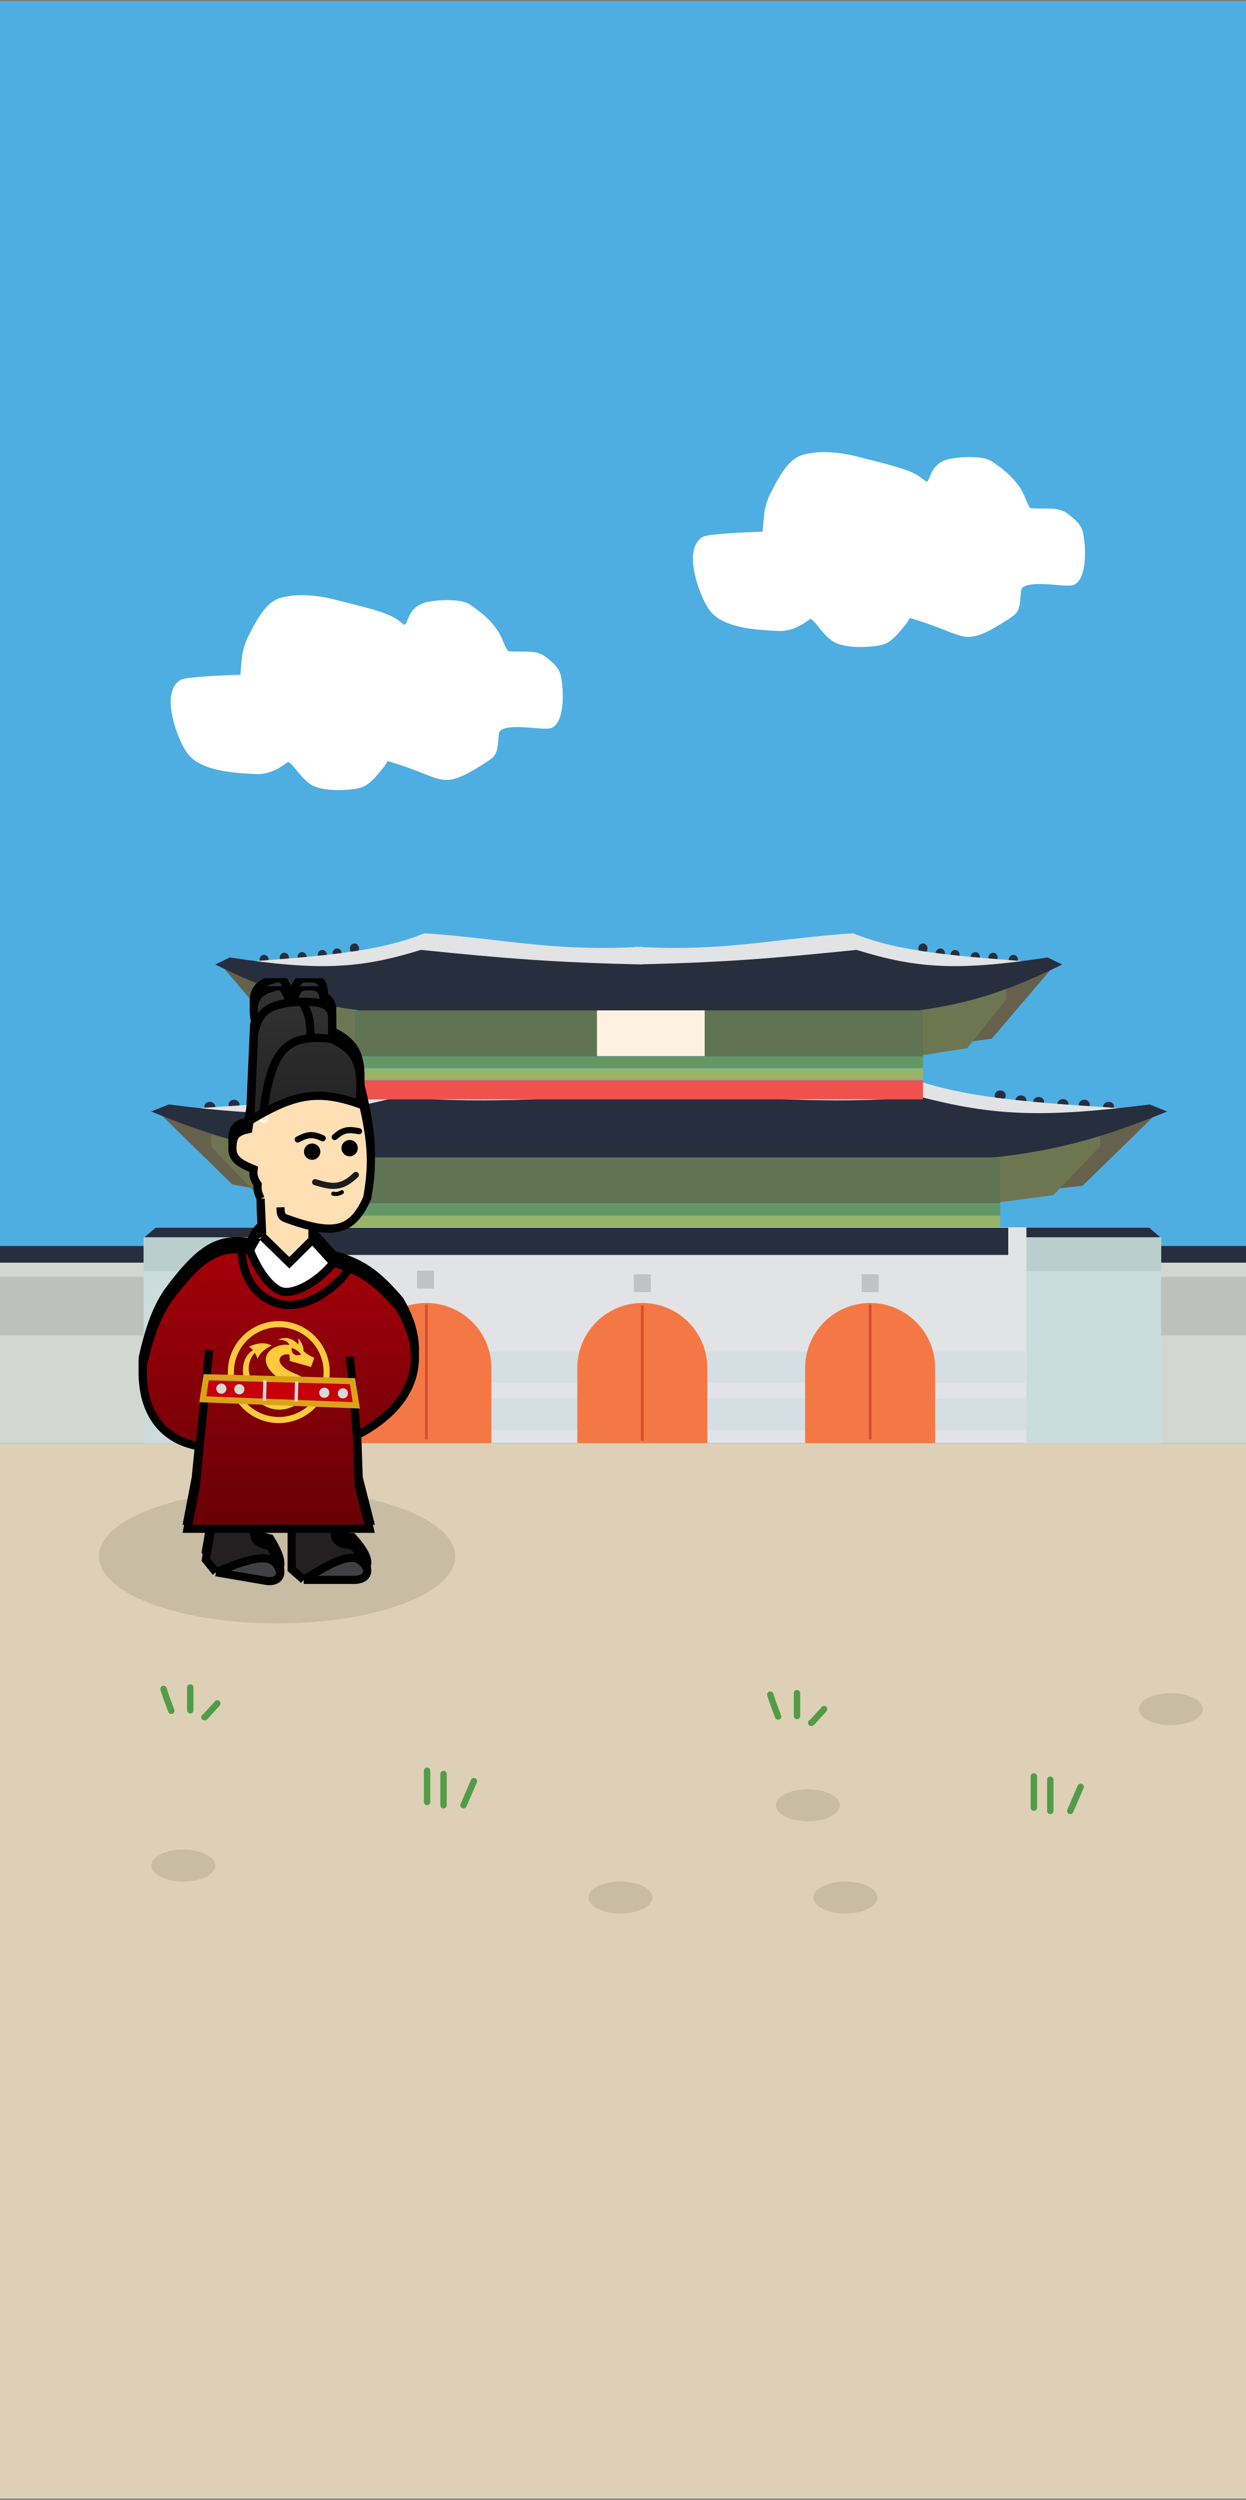 <svg width="390" height="782" viewBox="0 0 390 782" fill="none" xmlns="http://www.w3.org/2000/svg">
<rect x="0" y="0" width="390" height="782" fill="#808080" stroke="none"/>
<g clip-path="url(#clip0_290_3232)">
<rect width="390" height="781" transform="translate(0 0.5)" fill="white"/>
<rect x="0" y="451.5" width="390" height="330" fill="#DED0B6"/>
<ellipse cx="252.845" cy="564.705" rx="10" ry="5" fill="black" fill-opacity="0.1"/>
<ellipse cx="194.199" cy="593.568" rx="10" ry="5" fill="black" fill-opacity="0.1"/>
<ellipse cx="264.611" cy="593.568" rx="10" ry="5" fill="black" fill-opacity="0.1"/>
<ellipse cx="366.47" cy="534.639" rx="10" ry="5" fill="black" fill-opacity="0.1"/>
<ellipse cx="57.391" cy="583.568" rx="10" ry="5" fill="black" fill-opacity="0.1"/>
<rect x="0" y="0.5" width="390" height="451" fill="#4EAEE1"/>
<ellipse cx="86.726" cy="486.858" rx="55.757" ry="20.959" fill="black" fill-opacity="0.1"/>
<path d="M220.552 169.17C221.791 168.371 233.956 167.788 240.03 167.644C240.03 165.559 240.468 161.785 240.617 160.326C241.055 158.001 241.642 156.538 242.15 155.374C244.147 151.397 247.296 144.967 251.282 143.697C255.839 142.245 262.195 142.66 267.748 144.084C275.991 146.199 283.95 147.917 287.193 150.283C288.787 151.446 289.57 152.305 290.396 152.021C290.836 151.87 291.333 151.482 291.636 150.997C292.728 149.243 292.902 145.659 297.922 144.794C302.546 143.997 307.972 144.22 309.739 145.462C312.452 147.369 315.622 149.504 318.206 153.425C320.176 156.416 320.391 160.165 322.747 160.348C326.469 160.637 330.901 159.882 333.241 161.664C335.354 163.273 337.22 164.749 337.688 166.998C338.56 171.182 338.734 179.636 335.853 181.589C334.023 182.83 318.952 178.715 318.267 184.593C317.978 187.074 317.977 189.331 317.389 190.349C317.093 190.862 316.716 191.377 315.252 192.331C308.326 196.844 304.75 198.433 301.616 197.711C297.817 196.835 294.724 194.871 285.919 192.237C284.25 191.738 283.745 192.136 283.526 192.686C283.09 193.778 282.363 194.528 281.551 195.534C279.433 198.157 277.665 200.026 275.42 200.491C271.218 201.363 263.889 201.369 261.181 199.309C257.538 196.537 256.611 193.481 254.037 192.239C253.597 192.027 253.163 192.316 252.723 192.609C250.969 193.778 247.828 196.226 243.654 196.036C235.458 195.661 226.672 194.831 223.158 190.036C220.316 186.159 215.286 172.566 220.552 169.17Z" fill="white" stroke="white" stroke-width="2.709" stroke-linecap="round"/>
<path d="M57.093 213.917C58.332 213.118 70.497 212.536 76.571 212.391C76.571 210.307 77.009 206.532 77.158 205.074C77.596 202.749 78.183 201.286 78.691 200.121C80.687 196.145 83.837 189.714 87.823 188.444C92.379 186.993 98.736 187.407 104.288 188.832C112.532 190.947 120.491 192.665 123.734 195.03C125.328 196.193 126.111 197.053 126.937 196.769C127.377 196.618 127.874 196.23 128.176 195.744C129.269 193.99 129.443 190.406 134.463 189.541C139.087 188.744 144.513 188.967 146.28 190.209C148.992 192.116 152.163 194.252 154.746 198.172C156.717 201.163 156.932 204.913 159.288 205.096C163.01 205.385 167.442 204.629 169.782 206.412C171.895 208.021 173.761 209.497 174.229 211.745C175.1 215.93 175.274 224.383 172.394 226.337C170.564 227.578 155.493 223.463 154.808 229.341C154.519 231.821 154.517 234.078 153.93 235.097C153.634 235.609 153.257 236.124 151.793 237.078C144.867 241.591 141.291 243.181 138.156 242.458C134.357 241.582 131.265 239.619 122.459 236.984C120.791 236.485 120.285 236.884 120.066 237.433C119.631 238.526 118.904 239.275 118.091 240.282C115.974 242.905 114.206 244.773 111.961 245.239C107.759 246.11 100.43 246.117 97.722 244.057C94.079 241.285 93.152 238.229 90.578 236.987C90.137 236.774 89.704 237.063 89.264 237.357C87.51 238.526 84.368 240.974 80.195 240.783C71.999 240.409 63.212 239.579 59.698 234.784C56.856 230.906 51.827 217.313 57.093 213.917Z" fill="white" stroke="white" stroke-width="2.709" stroke-linecap="round"/>
<rect x="361.749" y="394.97" width="80.927" height="56.442" fill="#D2D7D1"/>
<path d="M446.94 389.757L454.199 394.953H446.94V394.971H361.749V389.757H446.94Z" fill="#272E3E"/>
<rect x="361.749" y="399.397" width="80.927" height="18.335" fill="#BCC1BD"/>
<rect x="320.525" y="387.033" width="42.904" height="64.467" fill="#CADCDC"/>
<rect x="320.525" y="387.033" width="42.904" height="10.589" fill="#BACECD"/>
<path d="M359.708 384.048L363.143 387.023H359.707V387.033H319.396V384.048H359.708Z" fill="#272E3E"/>
<rect width="80.927" height="56.442" transform="matrix(-1 0 0 1 46.649 394.97)" fill="#D2D7D1"/>
<path d="M-38.542 389.757L-45.801 394.953H-38.542V394.971H46.649V389.757H-38.542Z" fill="#272E3E"/>
<rect width="80.927" height="18.335" transform="matrix(-1 0 0 1 46.649 399.397)" fill="#BCC1BD"/>
<rect width="42.904" height="64.467" transform="matrix(-1 0 0 1 87.874 387.033)" fill="#CADCDC"/>
<rect width="42.904" height="10.589" transform="matrix(-1 0 0 1 87.874 387.033)" fill="#BACECD"/>
<path d="M48.691 384.048L45.257 387.023H48.691V387.033H89.002V384.048H48.691Z" fill="#272E3E"/>
<rect x="87.367" y="383.899" width="233.904" height="67.514" fill="#E2E3E5"/>
<rect x="87.225" y="422.768" width="233.851" height="9.762" fill="#D5DEE3"/>
<rect x="87.42" y="437.48" width="233.851" height="9.762" fill="#D5DEE3"/>
<path d="M310.4 324.935L300.22 326.25L313.84 308.09L328.675 303.533L310.4 324.935Z" fill="#66614D"/>
<path d="M302.748 327.874L287.071 330.363V315.817L314.951 308.895V312.628L302.748 327.874Z" fill="#6E7651"/>
<path d="M88.538 324.52L93.811 325.682L85.098 307.675L70.264 303.118L88.538 324.52Z" fill="#66614D"/>
<path d="M95.263 328.024L110.941 330.513V315.967L83.061 309.044V312.778L95.263 328.024Z" fill="#6E7651"/>
<ellipse cx="288.89" cy="296.678" rx="1.438" ry="1.551" fill="#272E3E"/>
<ellipse cx="294.303" cy="298.228" rx="1.438" ry="1.551" transform="rotate(5.966 294.303 298.228)" fill="#272E3E"/>
<ellipse cx="298.923" cy="298.711" rx="1.438" ry="1.551" transform="rotate(5.966 298.923 298.711)" fill="#272E3E"/>
<ellipse cx="305.264" cy="299.374" rx="1.438" ry="1.551" transform="rotate(5.966 305.264 299.374)" fill="#272E3E"/>
<ellipse cx="310.83" cy="299.57" rx="1.438" ry="1.551" transform="rotate(5.966 310.83 299.57)" fill="#272E3E"/>
<ellipse cx="317.171" cy="300.232" rx="1.438" ry="1.551" transform="rotate(5.966 317.171 300.232)" fill="#272E3E"/>
<path d="M329.243 301.317C298.823 299.12 281.778 297.886 266.974 291.934C241.532 293.686 226.745 297.783 198.733 296.153L198.733 302.533C250.921 305.272 280.314 305.89 329.243 301.317Z" fill="#E2E3E5"/>
<path d="M268.09 297.136C241.242 299.878 226.056 301.088 198.352 301.711L195.512 318.752L270.457 317.805C295.459 315.836 309.19 313.152 332.464 301.711L327.889 299.502C299.719 303.809 286.916 302.979 268.09 297.136Z" fill="#272E3E"/>
<ellipse cx="1.438" cy="1.551" rx="1.438" ry="1.551" transform="matrix(-1 0 0 1 112.379 295.127)" fill="#272E3E"/>
<ellipse cx="1.438" cy="1.551" rx="1.438" ry="1.551" transform="matrix(-0.995 0.104 0.104 0.995 106.797 296.536)" fill="#272E3E"/>
<ellipse cx="1.438" cy="1.551" rx="1.438" ry="1.551" transform="matrix(-0.995 0.104 0.104 0.995 102.177 297.019)" fill="#272E3E"/>
<ellipse cx="1.438" cy="1.551" rx="1.438" ry="1.551" transform="matrix(-0.995 0.104 0.104 0.995 95.836 297.682)" fill="#272E3E"/>
<ellipse cx="1.438" cy="1.551" rx="1.438" ry="1.551" transform="matrix(-0.995 0.104 0.104 0.995 90.271 297.878)" fill="#272E3E"/>
<ellipse cx="1.438" cy="1.551" rx="1.438" ry="1.551" transform="matrix(-0.995 0.104 0.104 0.995 83.929 298.541)" fill="#272E3E"/>
<path d="M70.588 301.317C101.008 299.12 118.053 297.886 132.858 291.934C158.299 293.686 173.086 297.783 201.098 296.153L201.098 302.533C148.91 305.272 119.517 305.89 70.588 301.317Z" fill="#E2E3E5"/>
<path d="M131.741 297.136C158.589 299.878 173.775 301.088 201.479 301.711L204.319 318.752L129.374 317.805C104.372 315.836 90.641 313.152 67.367 301.711L71.942 299.502C100.112 303.809 112.915 302.979 131.741 297.136Z" fill="#272E3E"/>
<rect x="110.941" y="316.057" width="177.95" height="14.456" fill="#607353"/>
<path d="M338.864 370.917L330.381 371.843L342.991 354.073L360.786 349.515L338.864 370.917Z" fill="#66614D"/>
<path d="M329.685 373.857L310.878 376.346V361.8L344.323 354.877V358.611L329.685 373.857Z" fill="#6E7651"/>
<path d="M72.72 370.503L79.045 371.664L68.593 353.658L50.798 349.1L72.72 370.503Z" fill="#66614D"/>
<path d="M80.788 374.006L99.594 376.495V361.949L66.15 355.026V358.76L80.788 374.006Z" fill="#6E7651"/>
<ellipse cx="313.062" cy="342.66" rx="1.725" ry="1.551" fill="#272E3E"/>
<ellipse cx="1.722" cy="1.554" rx="1.722" ry="1.554" transform="matrix(0.996 0.087 -0.124 0.992 318.032 342.519)" fill="#272E3E"/>
<ellipse cx="1.722" cy="1.554" rx="1.722" ry="1.554" transform="matrix(0.996 0.087 -0.124 0.992 323.574 343.002)" fill="#272E3E"/>
<ellipse cx="1.722" cy="1.554" rx="1.722" ry="1.554" transform="matrix(0.996 0.087 -0.124 0.992 331.181 343.664)" fill="#272E3E"/>
<ellipse cx="1.722" cy="1.554" rx="1.722" ry="1.554" transform="matrix(0.996 0.087 -0.124 0.992 337.857 343.86)" fill="#272E3E"/>
<ellipse cx="1.722" cy="1.554" rx="1.722" ry="1.554" transform="matrix(0.996 0.087 -0.124 0.992 345.464 344.523)" fill="#272E3E"/>
<path d="M361.468 347.3C324.977 345.103 304.53 343.868 286.77 337.917C256.251 339.669 238.512 343.766 204.91 342.135L204.91 348.515C267.514 351.254 302.773 351.872 361.468 347.3Z" fill="#E2E3E5"/>
<path d="M288.11 343.118C255.903 345.861 237.966 342.494 204.731 343.118L201.045 364.734L290.949 363.787C320.942 361.818 337.412 359.135 365.333 347.694L359.844 345.485C326.052 349.792 310.694 348.961 288.11 343.118Z" fill="#272E3E"/>
<ellipse cx="1.725" cy="1.551" rx="1.725" ry="1.551" transform="matrix(-1 0 0 1 101.319 341.109)" fill="#272E3E"/>
<ellipse cx="1.722" cy="1.554" rx="1.722" ry="1.554" transform="matrix(-0.996 0.087 0.124 0.992 94.624 342.519)" fill="#272E3E"/>
<ellipse cx="1.722" cy="1.554" rx="1.722" ry="1.554" transform="matrix(-0.996 0.087 0.124 0.992 89.082 343.002)" fill="#272E3E"/>
<ellipse cx="1.722" cy="1.554" rx="1.722" ry="1.554" transform="matrix(-0.996 0.087 0.124 0.992 81.475 343.664)" fill="#272E3E"/>
<ellipse cx="1.722" cy="1.554" rx="1.722" ry="1.554" transform="matrix(-0.996 0.087 0.124 0.992 74.799 343.86)" fill="#272E3E"/>
<ellipse cx="1.722" cy="1.554" rx="1.722" ry="1.554" transform="matrix(-0.996 0.087 0.124 0.992 67.192 344.523)" fill="#272E3E"/>
<path d="M51.188 347.3C87.679 345.103 108.126 343.868 125.886 337.917C156.405 339.669 174.144 343.766 207.746 342.135L207.746 348.515C145.142 351.254 109.883 351.872 51.188 347.3Z" fill="#E2E3E5"/>
<path d="M124.546 343.118C156.753 345.861 175.098 342.494 208.332 343.118L211.611 364.734L121.707 363.787C91.714 361.818 75.243 359.135 47.323 347.694L52.812 345.485C86.604 349.792 101.962 348.961 124.546 343.118Z" fill="#272E3E"/>
<rect x="99.594" y="362.04" width="213.467" height="14.456" fill="#607353"/>
<rect width="177.95" height="3.553" transform="matrix(1 0 0 -1 110.941 334.065)" fill="#639865"/>
<rect width="177.95" height="3.553" transform="matrix(1 0 0 -1 110.941 337.767)" fill="#98B467"/>
<rect width="213.467" height="3.553" transform="matrix(1 0 0 -1 99.594 380.197)" fill="#639865"/>
<rect width="213.467" height="3.553" transform="matrix(1 0 0 -1 99.594 383.899)" fill="#98B467"/>
<rect width="177.95" height="5.975" transform="matrix(1 0 0 -1 110.941 343.892)" fill="#EF524D"/>
<rect width="219.743" height="8.511" transform="matrix(1 0 0 -1 95.836 392.559)" fill="#272E3E"/>
<path d="M180.695 427.937C180.695 416.698 189.806 407.587 201.045 407.587C212.284 407.587 221.396 416.698 221.396 427.937V451.413H180.695V427.937Z" fill="#F47845"/>
<path d="M252.01 427.937C252.01 416.698 261.122 407.587 272.361 407.587C283.6 407.587 292.711 416.698 292.711 427.937V451.413H252.01V427.937Z" fill="#F47845"/>
<path d="M113.107 427.937C113.107 416.698 122.218 407.587 133.457 407.587C144.696 407.587 153.807 416.698 153.807 427.937V451.413H113.107V427.937Z" fill="#F47845"/>
<path d="M201.045 408.359V450.641" stroke="#D44C32" stroke-width="0.835"/>
<path d="M272.361 408.022V450.303" stroke="#D44C32" stroke-width="0.835"/>
<path d="M133.457 408.022V450.303" stroke="#D44C32" stroke-width="0.835"/>
<rect x="198.385" y="398.614" width="5.321" height="5.563" fill="#C1C2C4"/>
<rect x="269.701" y="398.614" width="5.321" height="5.563" fill="#C1C2C4"/>
<rect x="130.522" y="397.509" width="5.321" height="5.563" fill="#C1C2C4"/>
<rect x="186.848" y="316.057" width="33.716" height="14.306" fill="#FDF1E1"/>
<path d="M133.689 553.912V563.677" stroke="#529C47" stroke-width="2" stroke-linecap="round"/>
<path d="M138.829 554.94V564.705" stroke="#529C47" stroke-width="2" stroke-linecap="round"/>
<path d="M148.332 557.155L145.073 564.705" stroke="#529C47" stroke-width="2" stroke-linecap="round"/>
<path d="M51.188 528.322C51.489 529.225 51.794 530.192 52.072 531.053C52.2 531.411 52.3 531.612 52.528 532.217C52.755 532.822 53.106 533.825 53.62 535.163" stroke="#529C47" stroke-width="2" stroke-linecap="round"/>
<path d="M59.549 527.866V535.011" stroke="#529C47" stroke-width="2" stroke-linecap="round"/>
<path d="M63.981 537.146C64.01 537.187 64.038 537.228 64.616 536.61C65.194 535.993 66.321 534.715 67.004 533.984C67.687 533.254 67.892 533.111 68.017 532.838" stroke="#529C47" stroke-width="2" stroke-linecap="round"/>
<path d="M323.608 555.685V565.45" stroke="#529C47" stroke-width="2" stroke-linecap="round"/>
<path d="M328.747 556.713V566.478" stroke="#529C47" stroke-width="2" stroke-linecap="round"/>
<path d="M338.25 558.928L334.991 566.478" stroke="#529C47" stroke-width="2" stroke-linecap="round"/>
<path d="M241.106 530.095C241.407 530.998 241.712 531.965 241.99 532.825C242.118 533.184 242.219 533.385 242.446 533.99C242.673 534.595 243.024 535.598 243.538 536.936" stroke="#529C47" stroke-width="2" stroke-linecap="round"/>
<path d="M249.467 529.639V536.784" stroke="#529C47" stroke-width="2" stroke-linecap="round"/>
<path d="M253.899 538.919C253.928 538.96 253.957 539.001 254.535 538.383C255.113 537.765 256.239 536.487 256.922 535.757C257.605 535.027 257.811 534.883 257.935 534.611" stroke="#529C47" stroke-width="2" stroke-linecap="round"/>
<g clip-path="url(#clip1_290_3232)">
<path d="M95.074 491.697H111.184C111.184 491.697 115.288 491.697 114.928 488.352C112.228 482.847 107.881 483.58 95.074 491.697Z" fill="#414143"/>
<path d="M91.289 477.524V488.352L95.074 491.697C107.881 483.58 112.228 482.847 114.928 488.352C114.755 486.748 113.558 484.377 110.392 480.869C110.392 480.869 104.68 480.869 104.9 477.524V469.073H91.289V477.524Z" fill="#222021"/>
<path d="M95.074 491.697L91.289 488.352V477.524V469.073H104.9V477.524C104.68 480.869 110.392 480.869 110.392 480.869C113.558 484.377 114.755 486.748 114.928 488.352M95.074 491.697H111.184C111.184 491.697 115.288 491.697 114.928 488.352M95.074 491.697C107.881 483.58 112.228 482.847 114.928 488.352" stroke="black" stroke-width="2.552"/>
<path d="M67.599 489.313L83.478 492.031C83.478 492.031 87.522 492.724 87.732 489.366C85.999 483.485 81.591 483.473 67.599 489.313Z" fill="#414143"/>
<path d="M66.259 474.705L64.432 485.377L67.599 489.313C81.591 483.473 85.999 483.485 87.732 489.366C87.832 487.756 87.052 485.217 84.524 481.225C84.524 481.225 78.894 480.261 79.675 477.001L81.101 468.672L67.685 466.375L66.259 474.705Z" fill="#222021"/>
<path d="M67.599 489.313L64.432 485.377L66.259 474.705L67.685 466.375L81.101 468.672L79.675 477.001C78.894 480.261 84.524 481.225 84.524 481.225C87.052 485.217 87.832 487.756 87.732 489.366M67.599 489.313L83.478 492.031C83.478 492.031 87.522 492.724 87.732 489.366M67.599 489.313C81.591 483.473 85.999 483.485 87.732 489.366" stroke="black" stroke-width="2.552"/>
<path fill-rule="evenodd" clip-rule="evenodd" d="M95.71 326.98C83.757 327.167 80.364 333.374 77.721 350.728C73.743 351.59 72.979 352.897 72.767 355.878C72.531 359.349 73.79 361.002 79.381 363.242C79.138 365.117 79.442 366.168 80.654 368.041C80.474 369.748 80.798 370.717 81.569 372.451L82.091 384.259L90.558 392.506L97.8 385.309V381.173C106.867 383.173 111.181 380.636 114.921 372.289C117.007 360.839 116.352 353.242 112.425 337.912C109.4 330.123 106.071 327.397 95.71 326.98Z" fill="#FFE0B4"/>
<path d="M90.558 392.506L82.091 384.259C81.551 383.406 80.915 383.87 79.902 385.537C79.438 386.302 78.893 387.32 78.243 388.58C80.383 394.225 84.64 400.739 88.538 401.539C92.436 402.338 99.763 398.326 104.322 392.506L97.8 385.309L90.558 392.506Z" fill="white"/>
<path d="M104.322 392.506C99.763 398.326 92.436 402.338 88.538 401.539C84.64 400.739 80.383 394.225 78.243 388.58C77.349 388.453 76.491 388.362 75.66 388.312V388.58C75.66 388.58 75.224 401.458 86.637 405.127C98.049 408.796 110.392 394.581 108.816 394.002C107.435 393.465 105.951 392.977 104.322 392.506Z" fill="#9C0109"/>
<path d="M52.932 403.538C49.178 408.722 46.774 415.383 44.699 424.553C43.998 438.143 49.927 447.833 62.443 449.955H62.489L61.279 462.231L58.691 475.714H115.698L112.273 462.231L111.718 446.455C128.083 438.004 135.395 424.121 125.13 406.74C119.121 399.748 114.979 396.395 108.816 394.002C110.392 394.581 98.049 408.796 86.637 405.127C75.224 401.458 75.66 388.58 75.66 388.58V388.312C67.563 387.826 62.126 391.247 52.932 403.538Z" fill="url(#paint0_linear_290_3232)"/>
<path d="M87.783 375.165C87.811 376.027 87.836 376.711 88.016 377.256C88.224 377.885 88.639 378.328 89.503 378.647C92.655 379.792 95.395 380.642 97.8 381.173M81.569 372.451C80.798 370.717 80.474 369.748 80.654 368.041C79.442 366.168 79.138 365.117 79.381 363.242C73.79 361.002 72.531 359.349 72.767 355.878C72.979 352.897 73.743 351.59 77.721 350.728C80.364 333.374 83.757 327.167 95.71 326.98C106.071 327.397 109.4 330.123 112.425 337.912C116.352 353.242 117.007 360.839 114.921 372.289C111.181 380.636 106.867 383.173 97.8 381.173M81.569 372.451C81.569 377.155 82.091 384.259 82.091 384.259M81.569 372.451L82.091 384.259M82.091 384.259L90.558 392.506L97.8 385.309M82.091 384.259C81.551 383.406 80.915 383.87 79.902 385.537C79.438 386.302 78.893 387.32 78.243 388.58M97.8 385.309V381.173M97.8 385.309L104.322 392.506M104.322 392.506C99.763 398.326 92.436 402.338 88.538 401.539C84.64 400.739 80.383 394.225 78.243 388.58M104.322 392.506C105.951 392.977 107.435 393.465 108.816 394.002M78.243 388.58C77.349 388.453 76.491 388.362 75.66 388.312M65.461 419.775L64.99 424.553L64.224 432.329L63.816 436.478L62.489 449.955M111.718 446.455C128.083 438.004 135.395 424.121 125.13 406.74C119.121 399.748 114.979 396.395 108.816 394.002M111.718 446.455L112.273 462.231L115.698 475.714H58.691L61.279 462.231L62.489 449.955M111.718 446.455L109.526 421.883M108.816 394.002C110.392 394.581 98.049 408.796 86.637 405.127C75.224 401.458 75.66 388.58 75.66 388.58V388.312M75.66 388.312C67.563 387.826 62.126 391.247 52.932 403.538C49.178 408.722 46.774 415.383 44.699 424.553C43.998 438.143 49.927 447.833 62.443 449.955H62.489" stroke="black" stroke-width="2.552"/>
<circle cx="87.254" cy="426.707" r="14.995" stroke="#FFCB3C" stroke-width="1.914"/>
<path d="M89.266 416.039C88.528 416.046 87.78 416.232 87.064 416.622C88.716 416.502 90.168 417.008 90.573 418.223C84.492 417.428 78.292 423.571 89.076 429.793C92.002 431.481 89.99 435.823 84.154 433.336C76.375 430.022 76.94 423.863 79.742 420.64C80.087 421.222 80.375 421.876 80.635 422.563C81.535 420.27 83.296 419.325 85.052 418.372C82.589 417.212 80.238 417.675 77.931 418.769C78.42 419.04 78.832 419.406 79.189 419.841C73.83 423.046 75.519 433.072 82.558 437.136C91.517 442.309 102.131 430.896 92.38 427.177C85.234 424.451 87.109 420.575 90.586 421.224L90.71 423.235L97.379 425.093L98.366 422.231C97 421.641 95.902 420.977 95.011 420.162C95.071 418.83 94.508 417.496 93.411 416.163C93.447 416.814 93.44 417.465 93.336 418.116C92.288 416.79 90.801 416.026 89.266 416.039L89.266 416.039ZM91.316 419.124C92.401 419.467 93.426 420.109 94.241 421.205C92.65 421.951 90.98 420.954 91.316 419.124V419.124Z" fill="#FFCB3C"/>
<path d="M83.239 347.504C83.239 347.152 82.953 346.866 82.6 346.866C82.248 346.866 81.962 347.152 81.962 347.504C81.962 347.856 82.248 348.142 82.6 348.142V348.78C81.896 348.78 81.324 348.209 81.324 347.504C81.324 346.799 81.896 346.228 82.6 346.228C83.305 346.228 83.877 346.799 83.877 347.504C83.877 348.209 83.305 348.78 82.6 348.78V348.142C82.953 348.142 83.239 347.856 83.239 347.504Z" fill="white"/>
<path d="M79.525 320.682L78.323 347.961C79.744 347.099 81.098 346.314 82.396 345.604C93.986 339.265 101.161 338.894 112.487 342.834C113.783 330.324 111.513 326.278 103.971 322.52V315.265C103.67 313.559 103.002 312.433 101.468 311.751C101.187 307.941 101.077 305.763 96.038 306.054C93.704 305.985 92.73 307.164 91.491 311.059C91.243 311.085 91 311.113 90.762 311.143C89.431 307.441 88.638 305.66 86.658 306.054C79.344 307.808 78.456 311.049 80.125 318.55C79.907 319.209 79.711 319.919 79.525 320.682Z" fill="url(#paint1_linear_290_3232)"/>
<path d="M103.971 322.52V315.265C103.67 313.559 103.002 312.433 101.468 311.751M103.971 322.52C111.513 326.278 113.783 330.324 112.487 342.834C101.161 338.894 93.986 339.265 82.396 345.604M103.971 322.52C101.396 322.191 99.137 322.091 97.149 322.254M82.396 345.604C81.098 346.314 79.744 347.099 78.323 347.961L79.525 320.682C79.711 319.919 79.907 319.209 80.125 318.55M82.396 345.604C84.416 329.667 87.744 323.025 97.149 322.254M94.5 310.889C94.07 310.892 93.62 310.9 93.15 310.912C92.572 310.954 92.019 311.003 91.491 311.059M94.5 310.889C96.626 314.282 97.229 316.751 97.149 322.254M94.5 310.889C97.849 310.864 100.036 311.114 101.468 311.751M101.468 311.751C101.187 307.941 101.077 305.763 96.038 306.054C93.704 305.985 92.73 307.164 91.491 311.059M91.491 311.059C91.243 311.085 91 311.113 90.762 311.143M90.762 311.143C89.431 307.441 88.638 305.66 86.658 306.054C79.344 307.808 78.456 311.049 80.125 318.55M90.762 311.143C84.01 311.983 81.585 314.131 80.125 318.55" stroke="black" stroke-width="2.552"/>
<path d="M100.233 357.392C100.436 358.787 99.47 360.082 98.076 360.286C96.681 360.489 95.385 359.523 95.181 358.128C94.978 356.733 95.944 355.438 97.339 355.234C98.734 355.031 100.029 355.997 100.233 357.392Z" fill="black"/>
<path d="M111.963 356.287C112.166 357.682 111.2 358.977 109.805 359.181C108.41 359.384 107.115 358.418 106.911 357.023C106.708 355.628 107.674 354.333 109.069 354.129C110.464 353.926 111.759 354.892 111.963 356.287Z" fill="black"/>
<path d="M104.311 370.902C105.387 371.085 105.978 370.999 107.001 370.433" stroke="black" stroke-width="1.276" stroke-linecap="round"/>
<path d="M101.009 353.569C98.244 352.289 96.591 352.089 93.196 353.953" stroke="black" stroke-width="1.914" stroke-linecap="round"/>
<path d="M104.771 353.186C107.068 351.185 108.6 350.532 112.381 351.375" stroke="black" stroke-width="1.914" stroke-linecap="round"/>
<path d="M98.635 367.294C103.974 368.943 106.893 369.345 111.381 365.036" stroke="#1C1C1C" stroke-width="1.914" stroke-linecap="round"/>
<path d="M110.317 429.532L64.521 428.327L63.488 435.213L111.522 437.107L110.317 429.532Z" fill="#C50009" stroke="#DAA319" stroke-width="1.914"/>
<circle cx="69.28" cy="431.883" r="1.595" fill="#D9D9D9"/>
<circle cx="74.909" cy="432.07" r="1.595" fill="#D9D9D9"/>
<circle cx="107.336" cy="433.356" r="1.595" fill="#D9D9D9"/>
<circle cx="101.501" cy="433.165" r="1.595" fill="#D9D9D9"/>
<rect x="82.392" y="429.257" width="1.067" height="6.327" transform="rotate(1.623 82.392 429.257)" fill="#D9D9D9"/>
<rect x="92.329" y="429.607" width="1.067" height="6.294" transform="rotate(1.623 92.329 429.607)" fill="#D9D9D9"/>
</g>
<g clip-path="url(#clip2_290_3232)">
<path d="M95.074 494.197H111.184C111.184 494.197 115.288 494.197 114.928 490.852C112.228 485.347 107.881 486.08 95.074 494.197Z" fill="#414143"/>
<path d="M91.289 480.024V490.852L95.074 494.197C107.881 486.08 112.228 485.347 114.928 490.852C114.755 489.248 113.558 486.877 110.392 483.369C110.392 483.369 104.68 483.369 104.9 480.024V471.573H91.289V480.024Z" fill="#222021"/>
<path d="M95.074 494.197L91.289 490.852V480.024V471.573H104.9V480.024C104.68 483.369 110.392 483.369 110.392 483.369C113.558 486.877 114.755 489.248 114.928 490.852M95.074 494.197H111.184C111.184 494.197 115.288 494.197 114.928 490.852M95.074 494.197C107.881 486.08 112.228 485.347 114.928 490.852" stroke="black" stroke-width="2.552"/>
<path d="M67.599 491.813L83.478 494.531C83.478 494.531 87.522 495.224 87.732 491.866C85.999 485.985 81.591 485.973 67.599 491.813Z" fill="#414143"/>
<path d="M66.259 477.205L64.432 487.877L67.599 491.813C81.591 485.973 85.999 485.985 87.732 491.866C87.832 490.256 87.052 487.717 84.524 483.725C84.524 483.725 78.894 482.761 79.675 479.501L81.101 471.172L67.685 468.875L66.259 477.205Z" fill="#222021"/>
<path d="M67.599 491.813L64.432 487.877L66.259 477.205L67.685 468.875L81.101 471.172L79.675 479.501C78.894 482.761 84.524 483.725 84.524 483.725C87.052 487.717 87.832 490.256 87.732 491.866M67.599 491.813L83.478 494.531C83.478 494.531 87.522 495.224 87.732 491.866M67.599 491.813C81.591 485.973 85.999 485.985 87.732 491.866" stroke="black" stroke-width="2.552"/>
<path fill-rule="evenodd" clip-rule="evenodd" d="M95.71 329.48C83.757 329.667 80.364 335.874 77.721 353.228C73.743 354.09 72.979 355.397 72.767 358.378C72.531 361.849 73.79 363.502 79.381 365.742C79.138 367.617 79.442 368.668 80.654 370.541C80.474 372.248 80.798 373.217 81.569 374.951L82.091 386.759L90.558 395.006L97.8 387.809V383.673C106.867 385.673 111.181 383.136 114.921 374.789C117.007 363.339 116.352 355.742 112.425 340.412C109.4 332.623 106.071 329.897 95.71 329.48Z" fill="#FFE0B4"/>
<path d="M90.558 395.006L82.091 386.759C81.551 385.906 80.915 386.37 79.902 388.037C79.438 388.802 78.893 389.82 78.243 391.08C80.383 396.725 84.64 403.239 88.538 404.039C92.436 404.838 99.763 400.826 104.322 395.006L97.8 387.809L90.558 395.006Z" fill="white"/>
<path d="M104.322 395.006C99.763 400.826 92.436 404.838 88.538 404.039C84.64 403.239 80.383 396.725 78.243 391.08C77.349 390.953 76.491 390.862 75.66 390.812V391.08C75.66 391.08 75.224 403.958 86.637 407.627C98.049 411.296 110.392 397.081 108.816 396.502C107.435 395.965 105.951 395.477 104.322 395.006Z" fill="#9C0109"/>
<path d="M52.932 406.038C49.178 411.222 46.774 417.883 44.699 427.053C43.998 440.643 49.927 450.333 62.443 452.455H62.489L61.279 464.731L58.691 478.214H115.698L112.273 464.731L111.718 448.955C128.083 440.504 135.395 426.621 125.13 409.24C119.121 402.248 114.979 398.895 108.816 396.502C110.392 397.081 98.049 411.296 86.637 407.627C75.224 403.958 75.66 391.08 75.66 391.08V390.812C67.563 390.326 62.126 393.747 52.932 406.038Z" fill="url(#paint2_linear_290_3232)"/>
<path d="M87.783 377.665C87.811 378.527 87.836 379.211 88.016 379.756C88.224 380.385 88.639 380.828 89.503 381.147C92.655 382.292 95.395 383.142 97.8 383.673M81.569 374.951C80.798 373.217 80.474 372.248 80.654 370.541C79.442 368.668 79.138 367.617 79.381 365.742C73.79 363.502 72.531 361.849 72.767 358.378C72.979 355.397 73.743 354.09 77.721 353.228C80.364 335.874 83.757 329.667 95.71 329.48C106.071 329.897 109.4 332.623 112.425 340.412C116.352 355.742 117.007 363.339 114.921 374.789C111.181 383.136 106.867 385.673 97.8 383.673M81.569 374.951C81.569 379.655 82.091 386.759 82.091 386.759M81.569 374.951L82.091 386.759M82.091 386.759L90.558 395.006L97.8 387.809M82.091 386.759C81.551 385.906 80.915 386.37 79.902 388.037C79.438 388.802 78.893 389.82 78.243 391.08M97.8 387.809V383.673M97.8 387.809L104.322 395.006M104.322 395.006C99.763 400.826 92.436 404.838 88.538 404.039C84.64 403.239 80.383 396.725 78.243 391.08M104.322 395.006C105.951 395.477 107.435 395.965 108.816 396.502M78.243 391.08C77.349 390.953 76.491 390.862 75.66 390.812M65.461 422.275L64.99 427.053L64.224 434.829L63.816 438.978L62.489 452.455M111.718 448.955C128.083 440.504 135.395 426.621 125.13 409.24C119.121 402.248 114.979 398.895 108.816 396.502M111.718 448.955L112.273 464.731L115.698 478.214H58.691L61.279 464.731L62.489 452.455M111.718 448.955L109.526 424.383M108.816 396.502C110.392 397.081 98.049 411.296 86.637 407.627C75.224 403.958 75.66 391.08 75.66 391.08V390.812M75.66 390.812C67.563 390.326 62.126 393.747 52.932 406.038C49.178 411.222 46.774 417.883 44.699 427.053C43.998 440.643 49.927 450.333 62.443 452.455H62.489" stroke="black" stroke-width="2.552"/>
<circle cx="87.254" cy="429.207" r="14.995" stroke="#FFCB3C" stroke-width="1.914"/>
<path d="M89.266 418.539C88.528 418.546 87.78 418.732 87.064 419.122C88.716 419.002 90.168 419.508 90.573 420.723C84.492 419.928 78.292 426.071 89.076 432.293C92.002 433.981 89.99 438.323 84.154 435.836C76.375 432.522 76.94 426.363 79.742 423.14C80.087 423.722 80.375 424.376 80.635 425.063C81.535 422.77 83.296 421.825 85.052 420.872C82.589 419.712 80.238 420.175 77.931 421.269C78.42 421.54 78.832 421.906 79.189 422.341C73.83 425.546 75.519 435.572 82.558 439.636C91.517 444.809 102.131 433.396 92.38 429.677C85.234 426.951 87.109 423.075 90.586 423.724L90.71 425.735L97.379 427.593L98.366 424.731C97 424.141 95.902 423.477 95.011 422.662C95.071 421.33 94.508 419.996 93.411 418.663C93.447 419.314 93.44 419.965 93.336 420.616C92.288 419.29 90.801 418.526 89.266 418.539L89.266 418.539ZM91.316 421.624C92.401 421.967 93.426 422.609 94.241 423.705C92.65 424.451 90.98 423.454 91.316 421.624V421.624Z" fill="#FFCB3C"/>
<path d="M83.239 350.004C83.239 349.652 82.953 349.366 82.6 349.366C82.248 349.366 81.962 349.652 81.962 350.004C81.962 350.356 82.248 350.642 82.6 350.642V351.28C81.896 351.28 81.324 350.709 81.324 350.004C81.324 349.299 81.896 348.728 82.6 348.728C83.305 348.728 83.877 349.299 83.877 350.004C83.877 350.709 83.305 351.28 82.6 351.28V350.642C82.953 350.642 83.239 350.356 83.239 350.004Z" fill="white"/>
<path d="M79.525 323.182L78.323 350.461C79.744 349.599 81.098 348.814 82.396 348.104C93.986 341.765 101.161 341.394 112.487 345.334C113.783 332.824 111.513 328.778 103.971 325.02V317.765C103.67 316.059 103.002 314.933 101.468 314.251C101.187 310.441 101.077 308.263 96.038 308.554C93.704 308.485 92.73 309.664 91.491 313.559C91.243 313.585 91 313.613 90.762 313.643C89.431 309.941 88.638 308.16 86.658 308.554C79.344 310.308 78.456 313.549 80.125 321.05C79.907 321.709 79.711 322.419 79.525 323.182Z" fill="url(#paint3_linear_290_3232)"/>
<path d="M103.971 325.02V317.765C103.67 316.059 103.002 314.933 101.468 314.251M103.971 325.02C111.513 328.778 113.783 332.824 112.487 345.334C101.161 341.394 93.986 341.765 82.396 348.104M103.971 325.02C101.396 324.691 99.137 324.591 97.149 324.754M82.396 348.104C81.098 348.814 79.744 349.599 78.323 350.461L79.525 323.182C79.711 322.419 79.907 321.709 80.125 321.05M82.396 348.104C84.416 332.167 87.744 325.525 97.149 324.754M94.5 313.389C94.07 313.392 93.62 313.4 93.15 313.412C92.572 313.454 92.019 313.503 91.491 313.559M94.5 313.389C96.626 316.782 97.229 319.251 97.149 324.754M94.5 313.389C97.849 313.364 100.036 313.614 101.468 314.251M101.468 314.251C101.187 310.441 101.077 308.263 96.038 308.554C93.704 308.485 92.73 309.664 91.491 313.559M91.491 313.559C91.243 313.585 91 313.613 90.762 313.643M90.762 313.643C89.431 309.941 88.638 308.16 86.658 308.554C79.344 310.308 78.456 313.549 80.125 321.05M90.762 313.643C84.01 314.483 81.585 316.631 80.125 321.05" stroke="black" stroke-width="2.552"/>
<path d="M100.233 359.892C100.436 361.287 99.47 362.582 98.076 362.786C96.681 362.989 95.385 362.023 95.181 360.628C94.978 359.233 95.944 357.938 97.339 357.734C98.734 357.531 100.029 358.497 100.233 359.892Z" fill="black"/>
<path d="M111.963 358.787C112.166 360.182 111.2 361.477 109.805 361.681C108.41 361.884 107.115 360.918 106.911 359.523C106.708 358.128 107.674 356.833 109.069 356.629C110.464 356.426 111.759 357.392 111.963 358.787Z" fill="black"/>
<path d="M104.311 373.402C105.387 373.585 105.978 373.498 107.001 372.933" stroke="black" stroke-width="1.276" stroke-linecap="round"/>
<path d="M101.009 356.069C98.244 354.789 96.591 354.589 93.196 356.453" stroke="black" stroke-width="1.914" stroke-linecap="round"/>
<path d="M104.771 355.686C107.068 353.685 108.6 353.032 112.381 353.875" stroke="black" stroke-width="1.914" stroke-linecap="round"/>
<path d="M98.635 369.794C103.974 371.443 106.893 371.845 111.381 367.536" stroke="#1C1C1C" stroke-width="1.914" stroke-linecap="round"/>
<path d="M110.317 432.032L64.521 430.827L63.488 437.713L111.522 439.607L110.317 432.032Z" fill="#C50009" stroke="#DAA319" stroke-width="1.914"/>
<circle cx="69.28" cy="434.384" r="1.595" fill="#D9D9D9"/>
<circle cx="74.909" cy="434.57" r="1.595" fill="#D9D9D9"/>
<circle cx="107.336" cy="435.856" r="1.595" fill="#D9D9D9"/>
<circle cx="101.501" cy="435.665" r="1.595" fill="#D9D9D9"/>
<rect x="82.392" y="431.757" width="1.067" height="6.327" transform="rotate(1.623 82.392 431.757)" fill="#D9D9D9"/>
<rect x="92.329" y="432.107" width="1.067" height="6.294" transform="rotate(1.623 92.329 432.107)" fill="#D9D9D9"/>
</g>
</g>
<defs>
<linearGradient id="paint0_linear_290_3232" x1="87.254" y1="326.98" x2="87.254" y2="475.714" gradientUnits="userSpaceOnUse">
<stop stop-color="#CD000C"/>
<stop offset="1" stop-color="#670006"/>
</linearGradient>
<linearGradient id="paint1_linear_290_3232" x1="95.576" y1="306" x2="95.576" y2="347.961" gradientUnits="userSpaceOnUse">
<stop stop-color="#333333"/>
<stop offset="1" stop-color="#222222"/>
</linearGradient>
<linearGradient id="paint2_linear_290_3232" x1="87.254" y1="329.48" x2="87.254" y2="478.214" gradientUnits="userSpaceOnUse">
<stop stop-color="#CD000C"/>
<stop offset="1" stop-color="#670006"/>
</linearGradient>
<linearGradient id="paint3_linear_290_3232" x1="95.576" y1="308.5" x2="95.576" y2="350.461" gradientUnits="userSpaceOnUse">
<stop stop-color="#333333"/>
<stop offset="1" stop-color="#222222"/>
</linearGradient>
<clipPath id="clip0_290_3232">
<rect width="390" height="781" fill="white" transform="translate(0 0.5)"/>
</clipPath>
<clipPath id="clip1_290_3232">
<rect width="200" height="200" fill="white" transform="translate(0 306)"/>
</clipPath>
<clipPath id="clip2_290_3232">
<rect width="200" height="200" fill="white" transform="translate(0 308.5)"/>
</clipPath>
</defs>
</svg>
